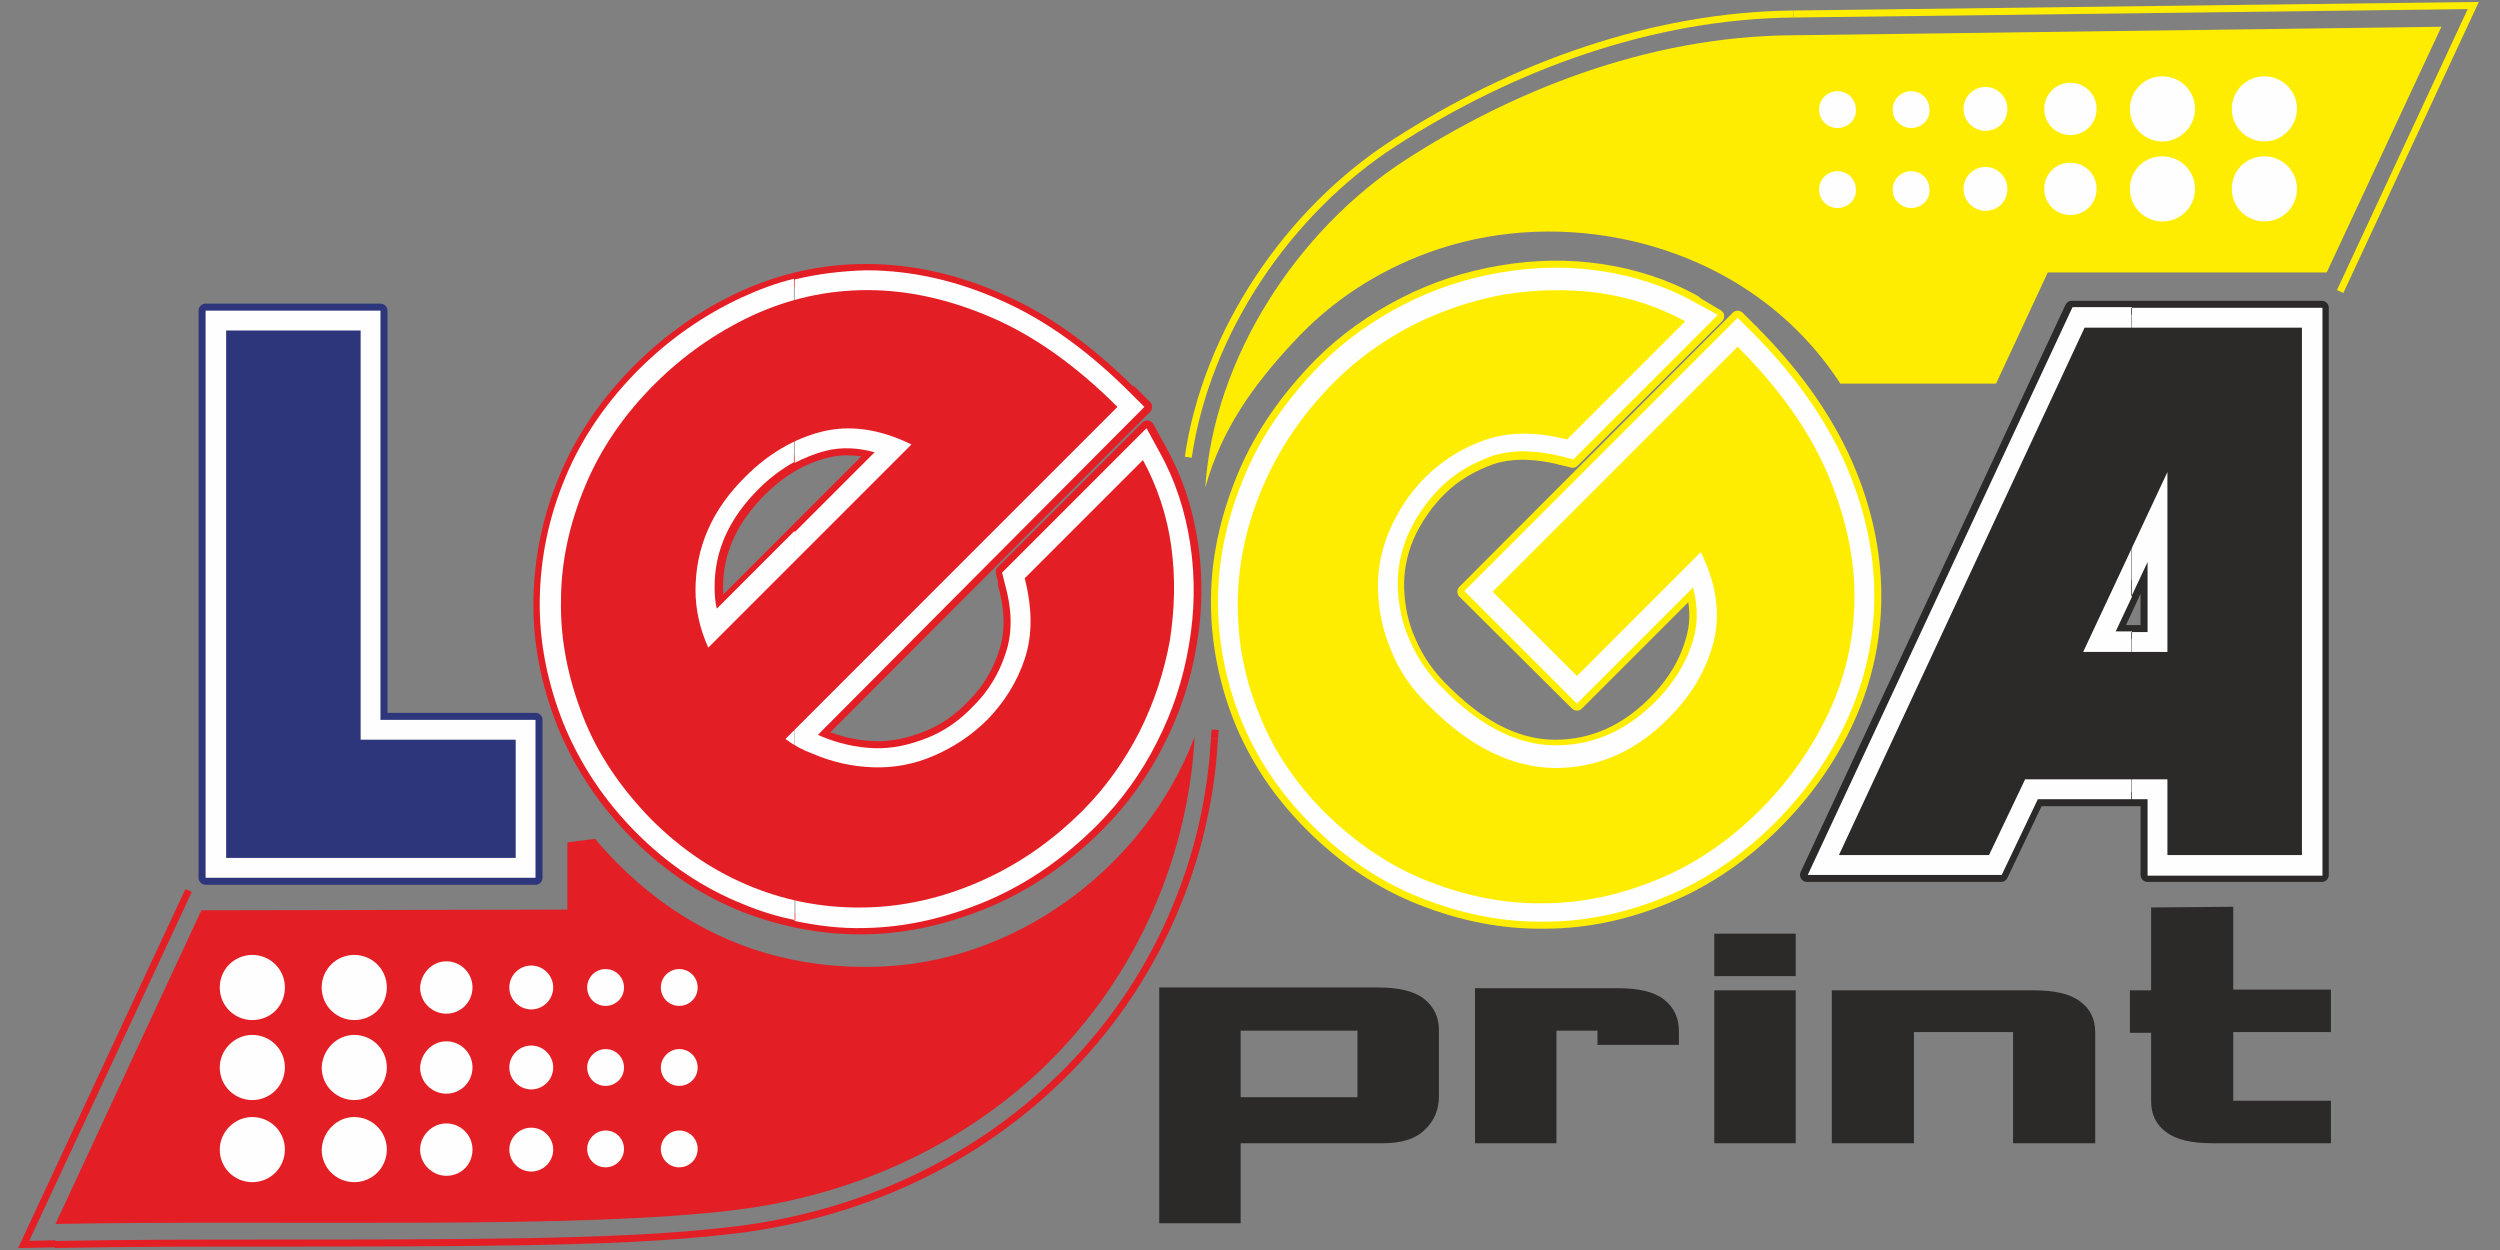 <svg width="114" height="57" viewBox="0 0 114 57" fill="none" xmlns="http://www.w3.org/2000/svg">
<rect x="0" y="0" width="114" height="57" fill="#808080" stroke="none"/>
<g clip-path="url(#clip0_41_2136)">
<path d="M17.349 32.826H24.419V40.026H9.375V14.166H17.349V32.826Z" stroke="#2E367B" stroke-width="0.641" stroke-miterlimit="10" stroke-linecap="round" stroke-linejoin="round"/>
<path fill-rule="evenodd" clip-rule="evenodd" d="M17.349 32.826H24.419V40.026H9.375V14.166H17.349V32.826Z" fill="#FEFEFE"/>
<path fill-rule="evenodd" clip-rule="evenodd" d="M16.445 15.07V33.73H23.516V39.121H10.312V15.07H16.445Z" fill="#2E367B"/>
<path d="M97.93 36.442H92.894L91.247 39.896H82.401L94.476 14.037H105.872V39.896H97.93V36.442Z" stroke="#2B2A29" stroke-width="0.641" stroke-miterlimit="10" stroke-linecap="round" stroke-linejoin="round"/>
<path d="M97.929 25.627L96.444 28.823H97.929V25.627Z" stroke="#2B2A29" stroke-width="0.641" stroke-miterlimit="10" stroke-linecap="round" stroke-linejoin="round"/>
<path fill-rule="evenodd" clip-rule="evenodd" d="M97.93 36.442H97.187V28.823H97.93V25.627L97.187 27.209V14.037H105.904V39.929H97.93V36.442ZM97.187 36.442H92.926L91.279 39.896H82.434L94.508 14.005H97.22V27.209L96.477 28.791H97.22V36.442H97.187Z" fill="#FEFEFE"/>
<path fill-rule="evenodd" clip-rule="evenodd" d="M98.834 21.527L94.993 29.727H98.834V21.527ZM98.834 35.538H92.345L90.699 38.992H83.855L95.057 14.941H101.062H104.968V38.992H98.834V35.538Z" fill="#2B2A29"/>
<path fill-rule="evenodd" clip-rule="evenodd" d="M56.574 52.132H63.063C63.903 52.132 64.548 51.938 64.968 51.519C65.388 51.131 65.614 50.615 65.614 50.001V46.967C65.614 46.385 65.388 45.901 64.936 45.546C64.484 45.191 63.773 45.029 62.837 45.029H52.861V55.78H56.574V52.132ZM56.574 46.999H61.901V50.033H56.574V46.999ZM67.26 45.062V52.132H70.973V46.999H72.845V47.645H76.558V46.999C76.558 46.418 76.332 45.933 75.88 45.578C75.428 45.223 74.718 45.062 73.781 45.062H67.26ZM78.172 45.159H81.885V52.132H78.172V45.159ZM78.172 44.513H81.885V42.576H78.172V44.513ZM87.276 52.132V47.063H91.796V52.132H95.541V47.063C95.541 46.482 95.315 45.998 94.863 45.675C94.411 45.32 93.701 45.159 92.732 45.159H83.531V52.132H87.276ZM98.091 41.381V45.159H97.123V47.096H98.091V50.227C98.091 50.808 98.317 51.293 98.769 51.615C99.221 51.971 99.931 52.132 100.9 52.132H101.836H106.291V50.195H101.836V47.063H106.291V45.126H101.836V41.349L98.091 41.381Z" fill="#2B2A29"/>
<path d="M77.204 26.789L71.909 32.084L66.776 26.983L79.238 14.489L79.884 15.134" stroke="#FFED00" stroke-width="0.641" stroke-miterlimit="10" stroke-linecap="round" stroke-linejoin="round"/>
<path d="M79.883 15.135C81.627 16.878 83.144 18.88 84.145 21.139C84.984 23.044 85.468 25.078 85.468 27.177C85.468 29.146 85.049 31.018 84.242 32.794C83.434 34.57 82.305 36.151 80.949 37.507C79.528 38.928 77.882 40.09 76.009 40.865C74.234 41.608 72.361 42.027 70.456 42.027C68.519 42.059 66.647 41.672 64.839 40.962C62.934 40.219 61.255 39.057 59.803 37.604C58.382 36.184 57.284 34.57 56.542 32.697C55.864 30.954 55.509 29.081 55.541 27.209C55.573 25.272 56.025 23.432 56.768 21.656C57.575 19.751 58.77 18.105 60.222 16.62C61.352 15.49 62.644 14.586 64.032 13.876C65.42 13.165 66.905 12.681 68.455 12.423C69.972 12.165 71.489 12.132 73.007 12.358C74.492 12.584 75.945 13.036 77.268 13.779" stroke="#FFED00" stroke-width="0.641" stroke-miterlimit="10" stroke-linecap="round" stroke-linejoin="round"/>
<path d="M77.269 13.811L78.302 14.424L71.716 21.01L71.199 20.881" stroke="#FFED00" stroke-width="0.641" stroke-miterlimit="10" stroke-linecap="round" stroke-linejoin="round"/>
<path d="M71.199 20.881C70.166 20.623 69.068 20.526 68.035 20.849C67.131 21.172 66.324 21.623 65.646 22.302C65.033 22.915 64.516 23.657 64.161 24.465C63.838 25.239 63.677 26.046 63.709 26.854C63.741 27.693 63.903 28.5 64.258 29.275C64.613 30.114 65.162 30.889 65.84 31.535C67.196 32.891 68.907 34.053 70.909 34.053C72.716 34.053 74.201 33.31 75.46 32.051C76.332 31.18 76.946 30.179 77.236 29.017C77.43 28.274 77.365 27.499 77.172 26.789" stroke="#FFED00" stroke-width="0.641" stroke-miterlimit="10" stroke-linecap="round" stroke-linejoin="round"/>
<path fill-rule="evenodd" clip-rule="evenodd" d="M77.204 26.789L71.909 32.084L66.776 26.951L79.238 14.489L79.883 15.135C81.627 16.878 83.144 18.88 84.145 21.139C84.984 23.044 85.468 25.078 85.468 27.177C85.468 29.146 85.049 31.018 84.242 32.794C83.434 34.57 82.305 36.151 80.949 37.507C79.528 38.928 77.882 40.09 76.009 40.865C74.234 41.608 72.361 42.027 70.456 42.027C68.519 42.059 66.647 41.672 64.839 40.962C62.934 40.219 61.255 39.057 59.803 37.604C58.382 36.184 57.284 34.57 56.542 32.697C55.864 30.954 55.509 29.081 55.541 27.209C55.573 25.272 56.025 23.432 56.768 21.656C57.575 19.751 58.77 18.105 60.222 16.62C61.352 15.49 62.644 14.586 64.032 13.876C65.42 13.165 66.905 12.681 68.455 12.423C69.972 12.165 71.489 12.132 73.007 12.358C74.492 12.584 75.945 13.036 77.268 13.779L78.334 14.36L71.748 20.946L71.231 20.817C70.198 20.558 69.1 20.461 68.067 20.784C67.163 21.107 66.356 21.559 65.678 22.237C65.065 22.851 64.548 23.593 64.193 24.4C63.87 25.175 63.709 25.982 63.741 26.789C63.773 27.628 63.935 28.436 64.29 29.21C64.645 30.05 65.194 30.825 65.872 31.47C67.228 32.826 68.939 33.988 70.941 33.988C72.749 33.988 74.234 33.246 75.493 31.987C76.364 31.115 76.978 30.114 77.268 28.952C77.43 28.274 77.397 27.532 77.204 26.789Z" fill="#FEFEFE"/>
<path fill-rule="evenodd" clip-rule="evenodd" d="M65.194 32.213C67.066 34.085 68.939 34.989 70.908 35.022C72.845 35.022 74.588 34.279 76.106 32.729C77.139 31.696 77.817 30.534 78.14 29.275C78.463 27.983 78.269 26.628 77.558 25.175L71.909 30.825L68.067 26.983L79.237 15.812C81.11 17.685 82.466 19.59 83.305 21.527C84.144 23.464 84.564 25.369 84.564 27.209C84.564 29.049 84.177 30.792 83.402 32.471C82.627 34.117 81.594 35.603 80.27 36.926C78.882 38.314 77.333 39.38 75.621 40.09C73.91 40.8 72.167 41.188 70.391 41.188C68.616 41.22 66.873 40.865 65.129 40.187C63.386 39.509 61.836 38.444 60.416 37.055C59.028 35.667 58.027 34.15 57.381 32.471C56.703 30.792 56.413 29.081 56.445 27.338C56.477 25.595 56.864 23.851 57.607 22.14C58.35 20.429 59.415 18.847 60.868 17.394C61.901 16.361 63.128 15.49 64.451 14.812C65.807 14.134 67.195 13.682 68.616 13.423C70.069 13.197 71.489 13.165 72.91 13.359C74.33 13.553 75.654 14.005 76.848 14.65L71.457 20.042C70.069 19.686 68.842 19.686 67.776 20.042C66.711 20.397 65.807 20.978 65.032 21.72C64.29 22.463 63.741 23.302 63.354 24.206C62.966 25.11 62.805 26.047 62.837 26.95C62.869 27.887 63.063 28.791 63.45 29.695C63.806 30.599 64.387 31.438 65.194 32.213Z" fill="#FFED00"/>
<path d="M37.301 33.504C37.333 33.536 37.398 33.536 37.43 33.569C38.205 33.891 39.012 34.085 39.851 34.117C40.691 34.15 41.498 33.956 42.24 33.665C43.08 33.343 43.79 32.826 44.403 32.18C45.081 31.502 45.566 30.695 45.856 29.791C46.211 28.758 46.114 27.66 45.824 26.627" stroke="#E31E24" stroke-width="0.641" stroke-miterlimit="10" stroke-linecap="round" stroke-linejoin="round"/>
<path d="M45.856 26.595L45.727 26.079L52.312 19.493L52.894 20.558" stroke="#E31E24" stroke-width="0.641" stroke-miterlimit="10" stroke-linecap="round" stroke-linejoin="round"/>
<path d="M52.894 20.558C53.636 21.882 54.088 23.302 54.314 24.82C54.54 26.337 54.508 27.887 54.25 29.372C53.992 30.922 53.507 32.407 52.797 33.795C52.087 35.215 51.151 36.507 50.053 37.604C48.6 39.057 46.921 40.252 45.017 41.059C43.241 41.801 41.401 42.253 39.464 42.285C37.591 42.318 35.719 41.963 33.975 41.285C32.103 40.542 30.489 39.444 29.068 38.024C27.616 36.571 26.486 34.892 25.711 32.988C25 31.18 24.613 29.307 24.645 27.37C24.678 25.433 25.065 23.593 25.808 21.817C26.582 19.945 27.745 18.298 29.165 16.878C30.553 15.49 32.135 14.392 33.879 13.585C35.654 12.778 37.527 12.358 39.496 12.358C41.594 12.358 43.628 12.842 45.533 13.682C47.793 14.65 49.795 16.2 51.538 17.943" stroke="#E31E24" stroke-width="0.641" stroke-miterlimit="10" stroke-linecap="round" stroke-linejoin="round"/>
<path d="M51.57 17.911L52.216 18.557L37.301 33.504" stroke="#E31E24" stroke-width="0.641" stroke-miterlimit="10" stroke-linecap="round" stroke-linejoin="round"/>
<path d="M32.717 27.822L39.916 20.623" stroke="#E31E24" stroke-width="0.641" stroke-miterlimit="10" stroke-linecap="round" stroke-linejoin="round"/>
<path d="M39.915 20.623C39.205 20.429 38.43 20.365 37.688 20.558C36.493 20.849 35.492 21.495 34.653 22.334C33.394 23.593 32.619 25.078 32.651 26.886C32.651 27.209 32.684 27.499 32.748 27.79" stroke="#E31E24" stroke-width="0.641" stroke-miterlimit="10" stroke-linecap="round" stroke-linejoin="round"/>
<path fill-rule="evenodd" clip-rule="evenodd" d="M37.301 33.504C37.333 33.536 37.398 33.536 37.43 33.569C38.205 33.891 39.012 34.085 39.851 34.117C40.691 34.15 41.498 33.956 42.24 33.665C43.08 33.343 43.79 32.826 44.403 32.18C45.081 31.502 45.566 30.695 45.856 29.791C46.211 28.758 46.114 27.661 45.824 26.628L45.695 26.111L52.281 19.525L52.862 20.59C53.604 21.914 54.056 23.334 54.282 24.852C54.508 26.369 54.476 27.919 54.218 29.404C53.959 30.954 53.475 32.439 52.765 33.827C52.055 35.247 51.118 36.539 50.021 37.636C48.568 39.089 46.889 40.284 44.984 41.091C43.209 41.833 41.369 42.285 39.432 42.318C38.366 42.35 37.301 42.221 36.235 41.995V24.271L39.883 20.623C39.173 20.429 38.398 20.364 37.656 20.558C37.139 20.687 36.687 20.881 36.235 21.107V12.745C37.301 12.487 38.366 12.358 39.496 12.326C41.595 12.326 43.629 12.81 45.533 13.649C47.793 14.618 49.795 16.168 51.538 17.911L52.184 18.556L37.301 33.504ZM36.268 41.962C35.493 41.801 34.718 41.575 33.943 41.252C32.071 40.51 30.457 39.412 29.036 37.992C27.583 36.539 26.453 34.86 25.679 32.955C24.968 31.147 24.581 29.275 24.613 27.338C24.645 25.401 25.033 23.561 25.775 21.785C26.55 19.912 27.712 18.266 29.133 16.845C30.521 15.457 32.103 14.36 33.846 13.553C34.621 13.197 35.396 12.907 36.203 12.713V21.075C35.622 21.398 35.073 21.817 34.589 22.301C33.33 23.561 32.555 25.046 32.587 26.854C32.587 27.176 32.62 27.467 32.684 27.757L36.235 24.206L36.268 41.962Z" fill="#FEFEFE"/>
<path fill-rule="evenodd" clip-rule="evenodd" d="M32.296 29.533C31.909 28.661 31.715 27.79 31.715 26.918C31.715 24.981 32.458 23.238 34.007 21.72C35.04 20.687 36.203 20.009 37.462 19.686C38.753 19.363 40.109 19.557 41.562 20.267L32.296 29.533ZM35.815 33.698L50.956 18.556C49.084 16.684 47.179 15.328 45.242 14.489C43.305 13.649 41.4 13.229 39.56 13.229C37.72 13.229 35.977 13.617 34.298 14.392C32.651 15.166 31.166 16.2 29.843 17.523C28.454 18.912 27.389 20.461 26.679 22.172C25.968 23.883 25.581 25.627 25.581 27.402C25.549 29.178 25.904 30.921 26.582 32.664C27.26 34.408 28.325 35.957 29.713 37.378C31.102 38.766 32.619 39.767 34.298 40.445C35.977 41.123 37.688 41.413 39.431 41.381C41.174 41.349 42.918 40.962 44.629 40.219C46.34 39.476 47.922 38.411 49.374 36.958C50.407 35.925 51.279 34.698 51.957 33.375C52.635 32.019 53.087 30.631 53.345 29.21C53.571 27.757 53.604 26.337 53.41 24.916C53.216 23.496 52.764 22.172 52.119 20.978L46.727 26.369C47.082 27.757 47.082 28.984 46.727 30.049C46.372 31.115 45.791 32.019 45.048 32.794C44.306 33.536 43.467 34.085 42.562 34.472C41.659 34.86 40.722 35.021 39.818 34.989C38.882 34.957 37.978 34.763 37.074 34.376C36.622 34.214 36.203 33.988 35.815 33.698Z" fill="#E31E24"/>
<path d="M55.412 33.278L55.38 33.665" stroke="#E31E24" stroke-width="0.32" stroke-miterlimit="10"/>
<path d="M55.379 33.666C55.056 39.735 52.345 45.481 47.889 49.581C43.951 53.23 38.979 55.393 33.652 56.071C30.521 56.458 27.26 56.555 24.096 56.62C20.19 56.684 16.283 56.684 12.409 56.684C9.116 56.684 5.791 56.684 2.498 56.749" stroke="#E31E24" stroke-width="0.32" stroke-miterlimit="10"/>
<path d="M2.531 56.716L1.078 56.748L8.6 40.606" stroke="#E31E24" stroke-width="0.32" stroke-miterlimit="10"/>
<path fill-rule="evenodd" clip-rule="evenodd" d="M54.476 33.601C52.249 39.444 46.567 43.706 40.465 44.061C35.913 44.319 31.07 42.899 27.132 38.25L25.873 38.411V41.478L9.182 41.51L2.531 55.812C13.185 55.618 26.389 56.071 33.589 55.167C39.012 54.489 43.726 52.229 47.309 48.936C51.538 44.997 54.153 39.477 54.476 33.601Z" fill="#E31E24"/>
<path d="M54.185 20.849C55.025 15.102 58.77 9.614 63.58 6.515C68.972 3.028 75.332 0.703 81.788 0.639" stroke="#FFED00" stroke-width="0.32" stroke-miterlimit="10"/>
<path d="M81.788 0.639L112.781 0.252L106.711 13.294" stroke="#FFED00" stroke-width="0.32" stroke-miterlimit="10"/>
<path fill-rule="evenodd" clip-rule="evenodd" d="M54.96 22.237C55.703 19.558 57.188 17.524 58.963 15.619C60.706 13.714 62.837 12.358 65.129 11.519C67.874 10.518 70.908 10.292 73.878 10.873C77.817 11.648 81.53 13.811 83.919 17.491H91.021L93.378 12.423H106.098L111.328 1.22L81.788 1.608C74.976 1.64 68.745 4.287 64.096 7.29C59.157 10.486 55.347 16.329 54.96 22.237Z" fill="#FFED00"/>
<path fill-rule="evenodd" clip-rule="evenodd" d="M16.154 43.544C16.961 43.544 17.639 44.19 17.639 45.029C17.639 45.869 16.993 46.515 16.154 46.515C15.347 46.515 14.669 45.869 14.669 45.029C14.669 44.19 15.347 43.544 16.154 43.544Z" fill="#FEFEFE"/>
<path fill-rule="evenodd" clip-rule="evenodd" d="M11.506 43.544C12.313 43.544 12.991 44.19 12.991 45.029C12.991 45.869 12.345 46.515 11.506 46.515C10.698 46.515 10.021 45.869 10.021 45.029C10.021 44.19 10.698 43.544 11.506 43.544Z" fill="#FEFEFE"/>
<path fill-rule="evenodd" clip-rule="evenodd" d="M20.352 43.835C20.997 43.835 21.546 44.352 21.546 45.029C21.546 45.675 21.03 46.224 20.352 46.224C19.706 46.224 19.157 45.707 19.157 45.029C19.189 44.384 19.706 43.835 20.352 43.835Z" fill="#FEFEFE"/>
<path fill-rule="evenodd" clip-rule="evenodd" d="M24.225 44.029C24.774 44.029 25.226 44.48 25.226 45.029C25.226 45.578 24.774 46.03 24.225 46.03C23.677 46.03 23.225 45.578 23.225 45.029C23.225 44.48 23.677 44.029 24.225 44.029Z" fill="#FEFEFE"/>
<path fill-rule="evenodd" clip-rule="evenodd" d="M27.615 44.19C28.099 44.19 28.454 44.578 28.454 45.03C28.454 45.514 28.067 45.869 27.615 45.869C27.131 45.869 26.775 45.481 26.775 45.03C26.775 44.545 27.163 44.19 27.615 44.19Z" fill="#FEFEFE"/>
<path fill-rule="evenodd" clip-rule="evenodd" d="M30.973 44.19C31.457 44.19 31.813 44.578 31.813 45.03C31.813 45.514 31.425 45.869 30.973 45.869C30.489 45.869 30.134 45.481 30.134 45.03C30.134 44.545 30.521 44.19 30.973 44.19Z" fill="#FEFEFE"/>
<path fill-rule="evenodd" clip-rule="evenodd" d="M16.154 47.192C16.961 47.192 17.639 47.838 17.639 48.677C17.639 49.484 16.993 50.163 16.154 50.163C15.347 50.163 14.669 49.517 14.669 48.677C14.701 47.87 15.347 47.192 16.154 47.192Z" fill="#FEFEFE"/>
<path fill-rule="evenodd" clip-rule="evenodd" d="M16.154 50.937C16.961 50.937 17.639 51.583 17.639 52.422C17.639 53.229 16.993 53.907 16.154 53.907C15.347 53.907 14.669 53.262 14.669 52.422C14.701 51.615 15.347 50.937 16.154 50.937Z" fill="#FEFEFE"/>
<path fill-rule="evenodd" clip-rule="evenodd" d="M11.506 47.192C12.313 47.192 12.991 47.838 12.991 48.677C12.991 49.484 12.345 50.163 11.506 50.163C10.698 50.163 10.021 49.517 10.021 48.677C10.021 47.87 10.698 47.192 11.506 47.192Z" fill="#FEFEFE"/>
<path fill-rule="evenodd" clip-rule="evenodd" d="M11.506 50.937C12.313 50.937 12.991 51.583 12.991 52.422C12.991 53.229 12.345 53.907 11.506 53.907C10.698 53.907 10.021 53.262 10.021 52.422C10.021 51.615 10.698 50.937 11.506 50.937Z" fill="#FEFEFE"/>
<path fill-rule="evenodd" clip-rule="evenodd" d="M20.352 47.483C20.997 47.483 21.546 47.999 21.546 48.677C21.546 49.323 21.03 49.872 20.352 49.872C19.706 49.872 19.157 49.355 19.157 48.677C19.189 48.032 19.706 47.483 20.352 47.483Z" fill="#FEFEFE"/>
<path fill-rule="evenodd" clip-rule="evenodd" d="M20.352 51.228C20.997 51.228 21.546 51.745 21.546 52.422C21.546 53.1 21.03 53.617 20.352 53.617C19.706 53.617 19.157 53.068 19.157 52.422C19.157 51.777 19.706 51.228 20.352 51.228Z" fill="#FEFEFE"/>
<path fill-rule="evenodd" clip-rule="evenodd" d="M24.225 47.677C24.774 47.677 25.226 48.129 25.226 48.678C25.226 49.226 24.774 49.678 24.225 49.678C23.677 49.678 23.225 49.226 23.225 48.678C23.225 48.129 23.677 47.677 24.225 47.677Z" fill="#FEFEFE"/>
<path fill-rule="evenodd" clip-rule="evenodd" d="M24.225 51.422C24.774 51.422 25.226 51.874 25.226 52.422C25.226 52.971 24.774 53.423 24.225 53.423C23.677 53.423 23.225 52.971 23.225 52.422C23.225 51.874 23.677 51.422 24.225 51.422Z" fill="#FEFEFE"/>
<path fill-rule="evenodd" clip-rule="evenodd" d="M27.615 47.838C28.099 47.838 28.454 48.226 28.454 48.678C28.454 49.162 28.067 49.517 27.615 49.517C27.131 49.517 26.775 49.13 26.775 48.678C26.775 48.226 27.163 47.838 27.615 47.838Z" fill="#FEFEFE"/>
<path fill-rule="evenodd" clip-rule="evenodd" d="M27.615 51.551C28.099 51.551 28.454 51.938 28.454 52.39C28.454 52.874 28.067 53.23 27.615 53.23C27.131 53.23 26.775 52.842 26.775 52.39C26.775 51.938 27.163 51.551 27.615 51.551Z" fill="#FEFEFE"/>
<path fill-rule="evenodd" clip-rule="evenodd" d="M30.973 47.838C31.457 47.838 31.813 48.226 31.813 48.678C31.813 49.162 31.425 49.517 30.973 49.517C30.489 49.517 30.134 49.13 30.134 48.678C30.134 48.226 30.521 47.838 30.973 47.838Z" fill="#FEFEFE"/>
<path fill-rule="evenodd" clip-rule="evenodd" d="M30.973 51.551C31.457 51.551 31.813 51.938 31.813 52.39C31.813 52.874 31.425 53.23 30.973 53.23C30.489 53.23 30.134 52.842 30.134 52.39C30.134 51.938 30.521 51.551 30.973 51.551Z" fill="#FEFEFE"/>
<path fill-rule="evenodd" clip-rule="evenodd" d="M98.608 10.098C97.801 10.098 97.123 9.452 97.123 8.613C97.123 7.774 97.769 7.128 98.608 7.128C99.415 7.128 100.093 7.774 100.093 8.613C100.093 9.452 99.415 10.098 98.608 10.098Z" fill="#FEFEFE"/>
<path fill-rule="evenodd" clip-rule="evenodd" d="M103.257 10.098C102.449 10.098 101.771 9.452 101.771 8.613C101.771 7.774 102.417 7.128 103.257 7.128C104.064 7.128 104.742 7.774 104.742 8.613C104.742 9.452 104.064 10.098 103.257 10.098Z" fill="#FEFEFE"/>
<path fill-rule="evenodd" clip-rule="evenodd" d="M94.411 9.807C93.766 9.807 93.217 9.291 93.217 8.613C93.217 7.935 93.733 7.418 94.411 7.418C95.057 7.418 95.606 7.935 95.606 8.613C95.606 9.291 95.057 9.807 94.411 9.807Z" fill="#FEFEFE"/>
<path fill-rule="evenodd" clip-rule="evenodd" d="M90.537 9.614C89.988 9.614 89.536 9.162 89.536 8.613C89.536 8.064 89.988 7.612 90.537 7.612C91.086 7.612 91.538 8.064 91.538 8.613C91.538 9.162 91.118 9.614 90.537 9.614Z" fill="#FEFEFE"/>
<path fill-rule="evenodd" clip-rule="evenodd" d="M87.147 9.485C86.663 9.485 86.308 9.097 86.308 8.645C86.308 8.161 86.695 7.806 87.147 7.806C87.631 7.806 87.986 8.193 87.986 8.645C88.019 9.097 87.631 9.485 87.147 9.485Z" fill="#FEFEFE"/>
<path fill-rule="evenodd" clip-rule="evenodd" d="M83.79 9.485C83.305 9.485 82.95 9.097 82.95 8.645C82.95 8.161 83.338 7.806 83.79 7.806C84.274 7.806 84.629 8.193 84.629 8.645C84.661 9.097 84.274 9.485 83.79 9.485Z" fill="#FEFEFE"/>
<path fill-rule="evenodd" clip-rule="evenodd" d="M98.608 6.45C97.801 6.45 97.123 5.804 97.123 4.965C97.123 4.158 97.769 3.48 98.608 3.48C99.415 3.48 100.093 4.126 100.093 4.965C100.093 5.772 99.415 6.45 98.608 6.45Z" fill="#FEFEFE"/>
<path fill-rule="evenodd" clip-rule="evenodd" d="M103.257 6.45C102.449 6.45 101.771 5.804 101.771 4.965C101.771 4.158 102.417 3.48 103.257 3.48C104.064 3.48 104.742 4.126 104.742 4.965C104.742 5.772 104.064 6.45 103.257 6.45Z" fill="#FEFEFE"/>
<path fill-rule="evenodd" clip-rule="evenodd" d="M94.411 6.16C93.766 6.16 93.217 5.643 93.217 4.965C93.217 4.319 93.733 3.771 94.411 3.771C95.057 3.771 95.606 4.287 95.606 4.965C95.606 5.643 95.057 6.16 94.411 6.16Z" fill="#FEFEFE"/>
<path fill-rule="evenodd" clip-rule="evenodd" d="M90.537 5.966C89.988 5.966 89.536 5.514 89.536 4.965C89.536 4.416 89.988 3.964 90.537 3.964C91.086 3.964 91.538 4.416 91.538 4.965C91.538 5.514 91.118 5.966 90.537 5.966Z" fill="#FEFEFE"/>
<path fill-rule="evenodd" clip-rule="evenodd" d="M87.147 5.837C86.663 5.837 86.308 5.449 86.308 4.997C86.308 4.513 86.695 4.158 87.147 4.158C87.631 4.158 87.986 4.545 87.986 4.997C88.019 5.449 87.631 5.837 87.147 5.837Z" fill="#FEFEFE"/>
<path fill-rule="evenodd" clip-rule="evenodd" d="M83.79 5.837C83.305 5.837 82.95 5.449 82.95 4.997C82.95 4.513 83.338 4.158 83.79 4.158C84.274 4.158 84.629 4.545 84.629 4.997C84.661 5.449 84.274 5.837 83.79 5.837Z" fill="#FEFEFE"/>
</g>
<defs>
<clipPath id="clip0_41_2136">
<rect width="112.219" height="56.82" fill="white" transform="translate(0.819 0.09)"/>
</clipPath>
</defs>
</svg>
